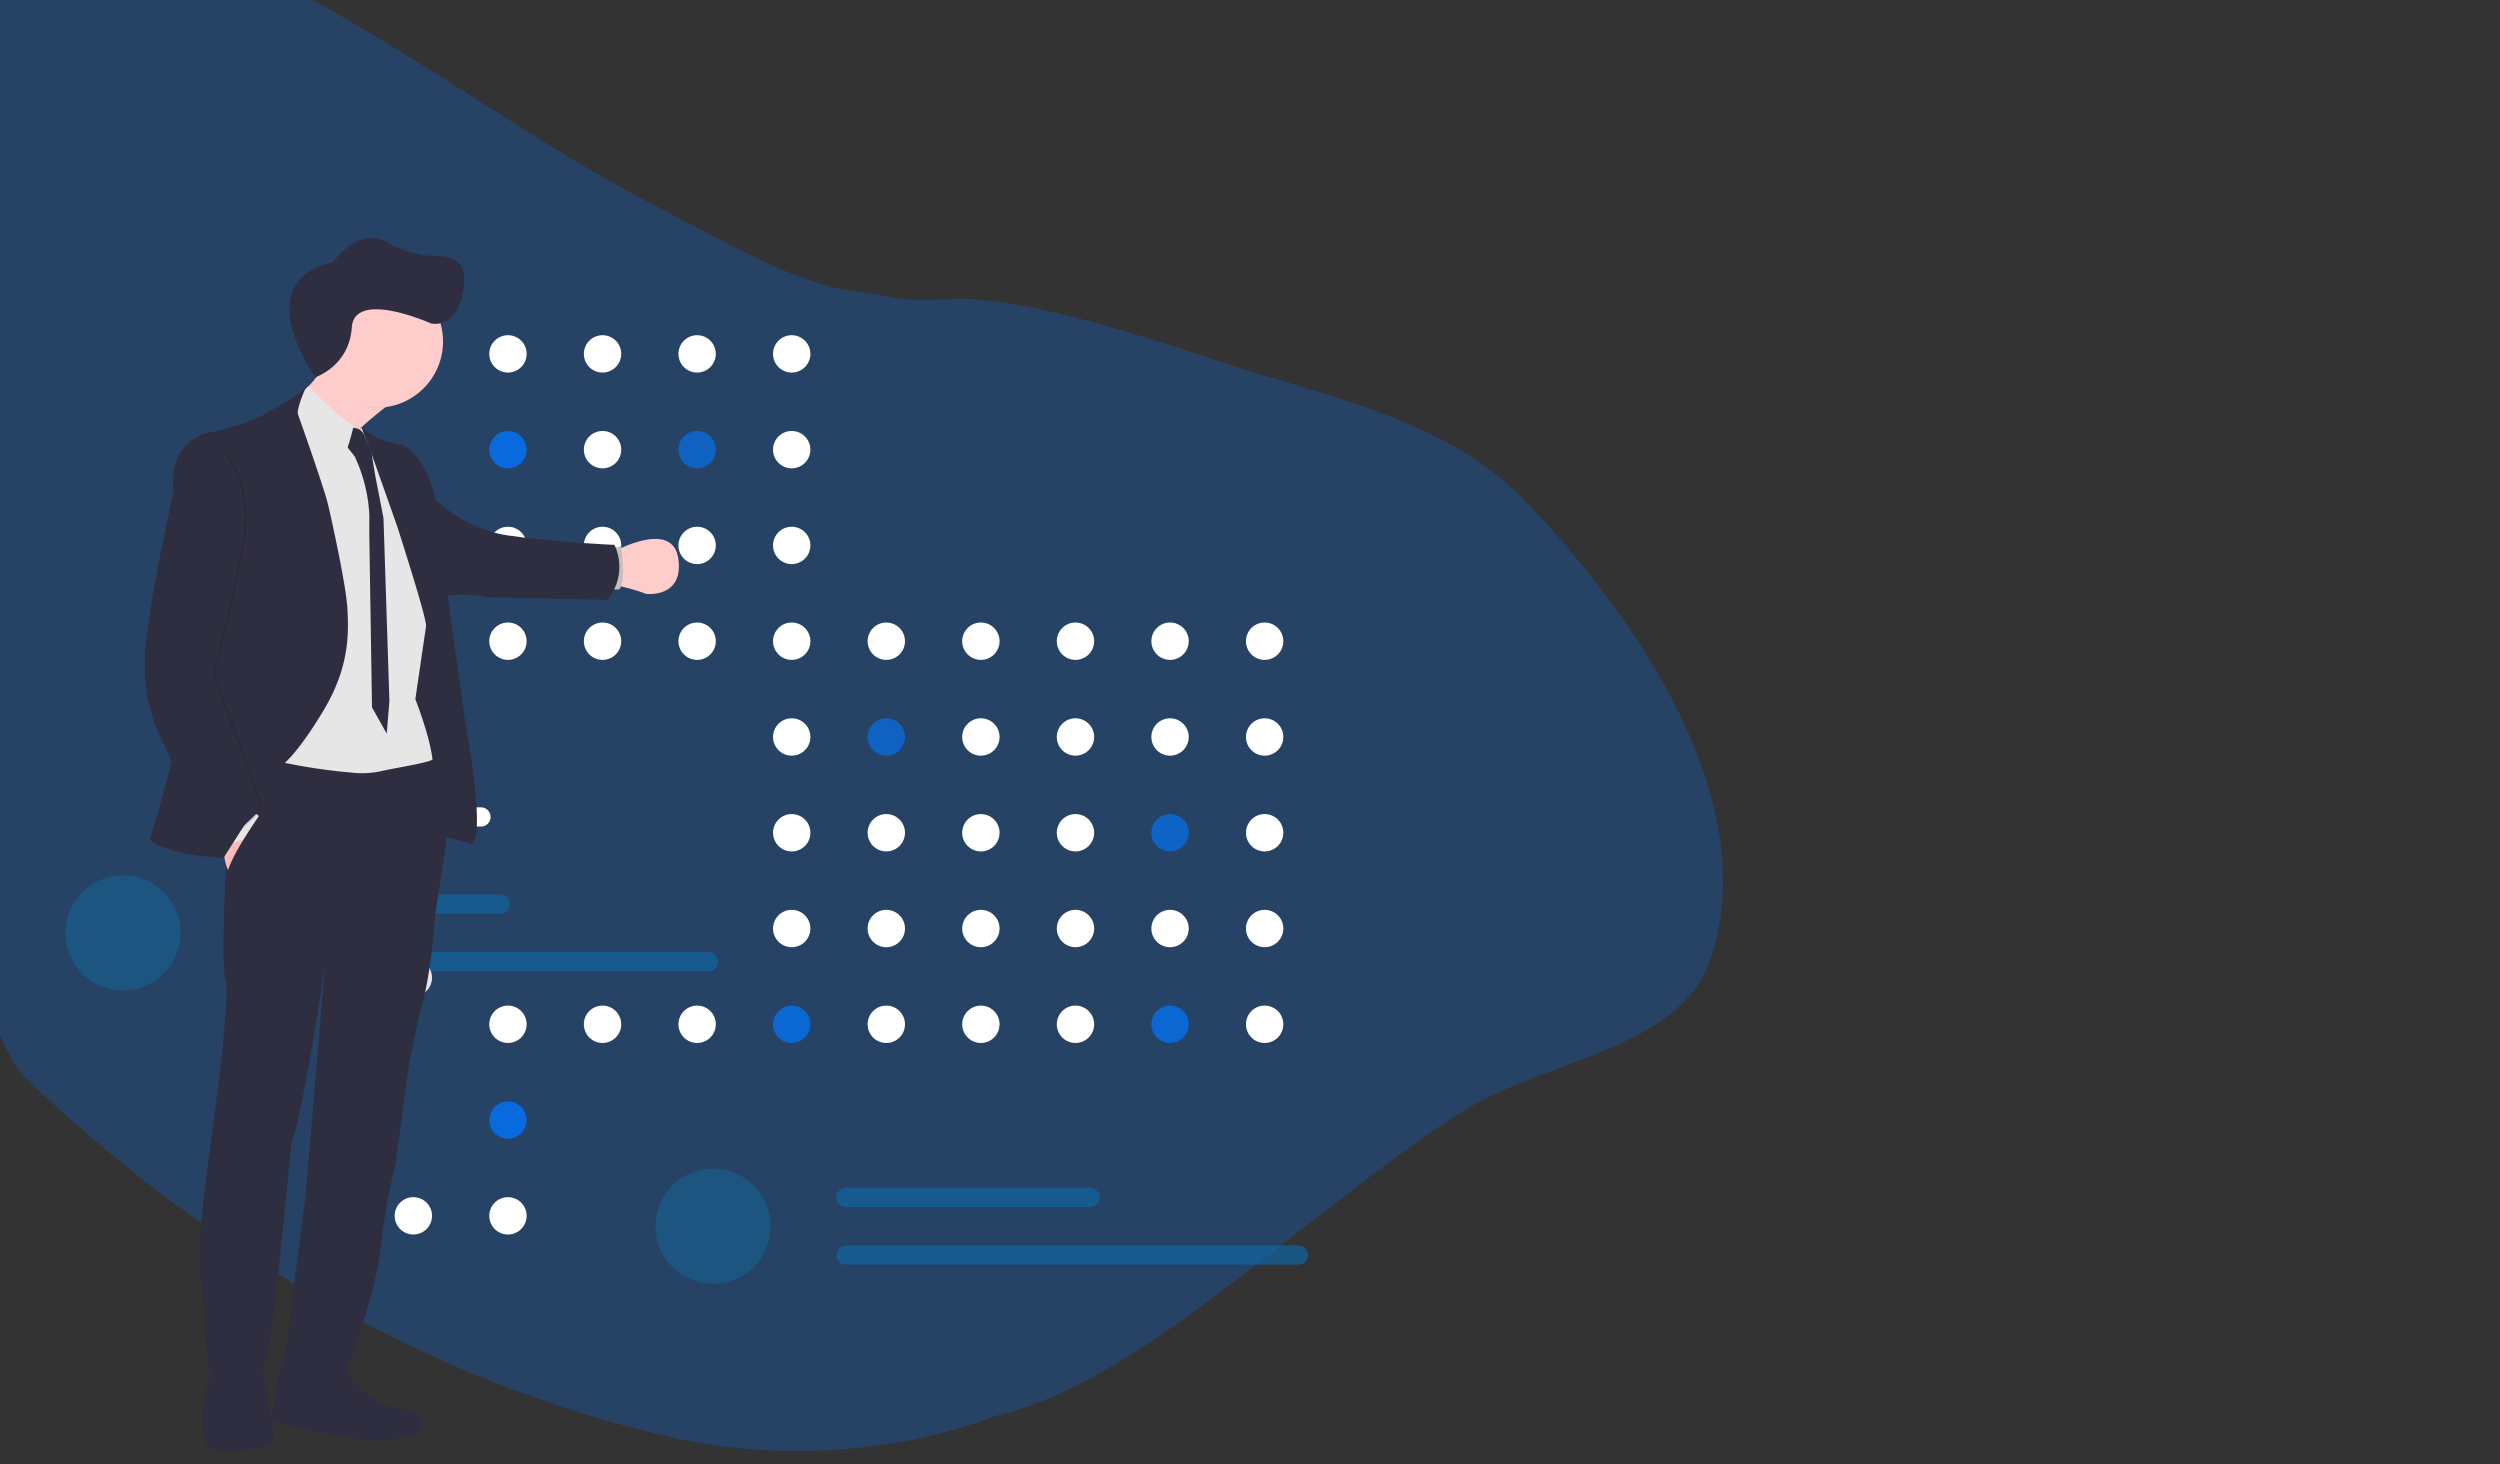 <?xml version="1.0" encoding="UTF-8" standalone="no"?>
<svg
   xmlns:dc="http://purl.org/dc/elements/1.1/"
   xmlns:cc="http://creativecommons.org/ns#"
   xmlns:rdf="http://www.w3.org/1999/02/22-rdf-syntax-ns#"
   xmlns:svg="http://www.w3.org/2000/svg"
   xmlns="http://www.w3.org/2000/svg"
   xmlns:xlink="http://www.w3.org/1999/xlink"
   xmlns:sodipodi="http://sodipodi.sourceforge.net/DTD/sodipodi-0.dtd"
   xmlns:inkscape="http://www.inkscape.org/namespaces/inkscape"
   id="e9ecc617-883f-4dfc-9a55-ce5b125f3ffd"
   data-name="Layer 1"
   width="983.548"
   height="576.157"
   viewBox="0 0 983.548 576.157"
   version="1.1"
   sodipodi:docname="hero-image.svg"
   inkscape:version="1.0 (4035a4fb49, 2020-05-01)">
  <rect x="0" y="0" width="983.548" height="576.157" fill="#333333" stroke="none"/>
  <sodipodi:namedview
     inkscape:document-rotation="0"
     pagecolor="#ffffff"
     bordercolor="#666666"
     borderopacity="1"
     objecttolerance="10"
     gridtolerance="10"
     guidetolerance="10"
     inkscape:pageopacity="0"
     inkscape:pageshadow="2"
     inkscape:window-width="1366"
     inkscape:window-height="745"
     id="namedview204"
     showgrid="false"
     inkscape:zoom="0.85740487"
     inkscape:cx="375.82947"
     inkscape:cy="330.94408"
     inkscape:window-x="-8"
     inkscape:window-y="-8"
     inkscape:window-maximized="1"
     inkscape:current-layer="e9ecc617-883f-4dfc-9a55-ce5b125f3ffd" />
  <defs
     id="defs9">
    <linearGradient
       id="linearGradient1102"
       inkscape:collect="always">
      <stop
         id="stop1098"
         offset="0"
         style="stop-color:#146192;stop-opacity:1;" />
      <stop
         id="stop1100"
         offset="1"
         style="stop-color:#0077ff;stop-opacity:1" />
    </linearGradient>
    <linearGradient
       id="ba860033-8b14-4705-9ef7-06625c8932b0"
       x1="-566.545"
       y1="517.532"
       x2="-566.545"
       y2="599.344"
       gradientTransform="matrix(-0.86,0,0,-0.86,-333.869,682.934)"
       gradientUnits="userSpaceOnUse">
      <stop
         offset="0"
         stop-color="gray"
         stop-opacity="0.25"
         id="stop2" />
      <stop
         offset="0.54"
         stop-color="gray"
         stop-opacity="0.12"
         id="stop4" />
      <stop
         offset="1"
         stop-color="gray"
         stop-opacity="0.1"
         id="stop6" />
    </linearGradient>
    <linearGradient
       gradientUnits="userSpaceOnUse"
       y2="564.679"
       x2="465.634"
       y1="-45.604"
       x1="-13.231"
       id="linearGradient1104"
       xlink:href="#linearGradient1102"
       inkscape:collect="always" />
    <linearGradient
       inkscape:collect="always"
       xlink:href="#linearGradient1102"
       id="linearGradient929"
       gradientUnits="userSpaceOnUse"
       gradientTransform="matrix(-1,0,0,1,869.739,1.648)"
       x1="-13.231"
       y1="-45.604"
       x2="465.634"
       y2="564.679" />
    <linearGradient
       inkscape:collect="always"
       xlink:href="#linearGradient1102"
       id="linearGradient933"
       gradientUnits="userSpaceOnUse"
       gradientTransform="matrix(0.615,-0.199,0.199,0.615,297.793,143.742)"
       x1="-13.231"
       y1="-45.604"
       x2="465.634"
       y2="564.679" />
  </defs>
  <path
     id="path1096"
     style="opacity:0.25;fill:#0077ff;fill-opacity:1;stroke:none;stroke-width:1px;stroke-linecap:butt;stroke-linejoin:miter;stroke-opacity:1"
     d="m 0,0 v 407.566 c 3.06,5.918 5.31,11.918 9.896,16.332 C 80.114,491.482 170.416,544.614 265.555,565.748 c 41.22,9.156 88.084,5.844 126.369,-8.781 10e-4,-4.4e-4 0.003,4.3e-4 0.004,0 57.807,-13.514 121.732,-80.446 183.285,-119.604 32.438,-20.636 86.172,-24.203 98.023,-60.775 19.999,-61.717 -28.733,-133.44 -73.824,-180.084 -31.306,-32.384 -80.54,-41.068 -123.223,-55.455 -32.773,-11.047 -76.69,-24.423 -101.084,-23.387 -24.394,1.036 -19.039,-0.454 -40.674,-3.363 C 312.797,111.39 284.459,94.685 260.607,82.469 212.989,58.079 173.434,27.884 122.91,0 Z"
     sodipodi:nodetypes="ccaascaaaazsacc" />
  <path
     id="path1090"
     fill="#e6e6e6"
     d="m 93.199,317.627 a 3.776,3.776 0 0 0 0,7.553 h 96.026 a 3.776,3.776 0 0 0 0,-7.553 z"
     style="stroke-width:1.079;fill:#ffffff" />
  <circle
     style="stroke-width:1.079"
     cx="162.627"
     cy="139.224"
     r="7.351"
     fill="#e6e6e6"
     id="circle61" />
  <circle
     style="fill:#0077ff;fill-opacity:1;stroke-width:1.079;opacity:0.6"
     cx="274.263"
     cy="176.903"
     r="7.351"
     fill="#6c63ff"
     id="circle77" />
  <circle
     style="fill:#0077ff;fill-opacity:1;stroke-width:1.079;opacity:0.6"
     cx="348.686"
     cy="289.94"
     r="7.351"
     fill="#6c63ff"
     id="circle115" />
  <circle
     style="fill:#0075fc;fill-opacity:0.639;stroke-width:1.079"
     cx="460.322"
     cy="327.619"
     r="7.351"
     fill="#6c63ff"
     id="circle133" />
  <circle
     style="fill:#146192;fill-opacity:1;stroke-width:1.079;opacity:0.6"
     cx="280.494"
     cy="482.418"
     r="22.658"
     fill="#6c63ff"
     id="circle197" />
  <circle
     style="stroke-width:1.079"
     cx="162.627"
     cy="120.903"
     r="7.351"
     fill="#e6e6e6"
     id="circle71" />
  <circle
     style="stroke-width:1.079"
     cx="162.627"
     cy="139.224"
     r="7.351"
     fill="#e6e6e6"
     id="circle83" />
  <circle
     style="stroke-width:1.079"
     cx="162.627"
     cy="196.261"
     r="7.351"
     fill="#e6e6e6"
     id="circle93" />
  <g
     transform="translate(-232.125,-173.443)"
     id="g998">
    <circle
       id="circle986"
       fill="#6c63ff"
       r="22.658"
       cy="540.447"
       cx="280.494"
       style="opacity:0.6;fill:#146192;fill-opacity:1;stroke-width:1.079" />
    <g
       id="g992"
       transform="translate(232.125,185.443)">
      <path
         style="fill:#1164a2;fill-opacity:0.702;stroke-width:1.079"
         d="m 100.698,339.899 a 3.776,3.776 0 0 0 0,7.553 h 96.026 a 3.776,3.776 0 0 0 0,-7.553 z"
         fill="#e6e6e6"
         id="path988" />
      <path
         style="fill:#1164a2;fill-opacity:0.702;stroke-width:1.079"
         d="m 100.698,362.557 a 3.776,3.776 0 0 0 0,7.553 h 178.026 a 3.776,3.776 0 0 0 0,-7.553 z"
         fill="#e6e6e6"
         id="path990" />
    </g>
  </g>
  <circle
     style="stroke-width:1.079"
     cx="162.627"
     cy="346.976"
     r="7.351"
     fill="#e6e6e6"
     id="circle149" />
  <circle
     style="stroke-width:1.079"
     cx="-383.991"
     cy="164.183"
     r="7.351"
     transform="rotate(-89.767)"
     fill="#e6e6e6"
     id="circle169" />
  <path
     style="stroke-width:1.079"
     d="m 69.56,252.708 a 3.776,3.776 0 0 0 0,7.553 H 174.218 a 3.776,3.776 0 0 0 0,-7.553 z"
     fill="#e6e6e6"
     id="path191" />
  <path
     style="fill:url(#ba860033-8b14-4705-9ef7-06625c8932b0);stroke-width:0.86"
     d="m 163.757,230.35 c 0.807,2.589 1.521,5.059 2.122,7.181 l -0.375,0.134 c -0.467,-1.967 -1.061,-4.514 -1.747,-7.315 z m -22.385,-63.038 -0.113,0.064 0.106,-0.099 z"
     fill="url(#ba860033-8b14-4705-9ef7-06625c8932b0)"
     id="path13" />
  <path
     style="stroke-width:0.86"
     d="m 113.935,531.559 c -4.21,1.351 -7.372,27.231 -7.372,27.231 l 26.177,6.467 c 0,0 18.359,2.71 27.083,0 8.723,-2.71 8.426,-10.23 -4.061,-11.433 -12.487,-1.203 -21.366,-17.298 -21.366,-17.298 0,0 -16.251,-6.318 -20.461,-4.967 z"
     fill="#2f2e41"
     id="path15" />
  <path
     style="stroke-width:0.86"
     d="m 83.216,536.823 a 15.766,15.766 0 0 1 -1.019,6.077 53.105,53.105 0 0 0 -2.632,19.704 q 0.085,1.196 0.191,2.505 c 0.906,10.379 26.015,3.92 27.684,2.71 1.67,-1.21 -4.952,-30.995 -4.952,-30.995 0,0 -19.69,-4.21 -19.272,-2e-5 z"
     fill="#2f2e41"
     id="path17" />
  <path
     style="stroke-width:0.86;fill:#ffcccc;fill-opacity:1"
     d="m 110.702,159.72 a 0.078,0.078 0 0 1 0.014,0.028 c 0.531,1.302 20.248,49.652 16.683,33.839 a 9.671,9.671 0 0 1 -0.212,-1.429 c -0.304,-3.884 1.528,-8.157 4.478,-12.402 a 61.134,61.134 0 0 1 6.247,-7.471 c 1.139,-1.181 2.321,-2.335 3.516,-3.453 3.283,-3.078 6.7,-5.893 9.728,-8.242 5.441,-4.245 9.643,-6.941 9.643,-6.941 0,0 -38.134,-44.459 -35.431,-25.279 0.743,5.257 3.842,10.499 1.74,15.367 a 26.557,26.557 0 0 1 -5.759,8.228 43.578,43.578 0 0 1 -6.233,5.115 c -0.955,0.644 -1.818,1.181 -2.519,1.592 -1.167,0.686 -1.896,1.047 -1.896,1.047 z"
     fill="#ffb9b9"
     id="path19" />
  <path
     style="stroke-width:0.86;fill:#ffcccc;fill-opacity:1"
     d="m 241.461,217.057 c 0,0 1.5,-0.835 3.764,-1.832 6.658,-2.901 19.951,-7.146 21.628,4.542 2.257,15.678 -12.692,13.874 -12.692,13.874 a 69.843,69.843 0 0 0 -9.063,-2.752 11.642,11.642 0 0 0 -4.648,-0.29 z"
     fill="#ffb9b9"
     id="path21" />
  <circle
     style="fill:#ffffff;fill-opacity:1;stroke-width:1.079"
     cx="199.839"
     cy="214.582"
     r="7.351"
     fill="#e6e6e6"
     id="circle85" />
  <circle
     style="fill:#ffffff;fill-opacity:1;stroke-width:1.079"
     cx="237.051"
     cy="214.582"
     r="7.351"
     fill="#e6e6e6"
     id="circle87" />
  <circle
     style="fill:#ffffff;fill-opacity:1;stroke-width:1.079"
     cx="-477.668"
     cy="164.563"
     r="7.351"
     transform="rotate(-89.767)"
     fill="#e6e6e6"
     id="circle173" />
  <circle
     style="fill:#ffffff;fill-opacity:1;stroke-width:1.079"
     cx="199.839"
     cy="139.224"
     r="7.351"
     fill="#e6e6e6"
     id="circle63" />
  <circle
     style="fill:#ffffff;fill-opacity:1;stroke-width:1.079"
     cx="237.051"
     cy="139.224"
     r="7.351"
     fill="#e6e6e6"
     id="circle65" />
  <circle
     style="fill:#ffffff;fill-opacity:1;stroke-width:1.079"
     cx="274.263"
     cy="139.224"
     r="7.351"
     fill="#e6e6e6"
     id="circle67" />
  <circle
     style="fill:#ffffff;fill-opacity:1;stroke-width:1.079"
     cx="311.474"
     cy="139.224"
     r="7.351"
     fill="#e6e6e6"
     id="circle69" />
  <circle
     style="fill:#0076ff;fill-opacity:0.776;stroke-width:1.079"
     cx="199.839"
     cy="176.903"
     r="7.351"
     fill="#e6e6e6"
     id="circle73" />
  <circle
     style="fill:#ffffff;fill-opacity:1;stroke-width:1.079"
     cx="237.051"
     cy="176.903"
     r="7.351"
     fill="#e6e6e6"
     id="circle75" />
  <circle
     style="fill:#ffffff;fill-opacity:1;stroke-width:1.079"
     cx="311.474"
     cy="176.903"
     r="7.351"
     fill="#e6e6e6"
     id="circle79" />
  <circle
     style="fill:#ffffff;fill-opacity:1;stroke-width:1.079"
     cx="274.263"
     cy="214.582"
     r="7.351"
     fill="#e6e6e6"
     id="circle89" />
  <circle
     style="fill:#ffffff;fill-opacity:1;stroke-width:1.079"
     cx="311.474"
     cy="214.582"
     r="7.351"
     fill="#e6e6e6"
     id="circle91" />
  <circle
     style="fill:#ffffff;fill-opacity:1;stroke-width:1.079"
     cx="199.839"
     cy="252.261"
     r="7.351"
     fill="#e6e6e6"
     id="circle95" />
  <circle
     style="fill:#ffffff;fill-opacity:1;stroke-width:1.079"
     cx="237.051"
     cy="252.261"
     r="7.351"
     fill="#e6e6e6"
     id="circle97" />
  <circle
     style="fill:#ffffff;fill-opacity:1;stroke-width:1.079"
     cx="274.263"
     cy="252.261"
     r="7.351"
     fill="#e6e6e6"
     id="circle99" />
  <circle
     style="fill:#ffffff;fill-opacity:1;stroke-width:1.079"
     cx="311.474"
     cy="252.261"
     r="7.351"
     fill="#e6e6e6"
     id="circle101" />
  <circle
     style="fill:#ffffff;fill-opacity:1;stroke-width:1.079"
     cx="348.686"
     cy="252.261"
     r="7.351"
     fill="#e6e6e6"
     id="circle103" />
  <circle
     style="fill:#ffffff;fill-opacity:1;stroke-width:1.079"
     cx="385.898"
     cy="252.261"
     r="7.351"
     fill="#e6e6e6"
     id="circle105" />
  <circle
     style="fill:#ffffff;fill-opacity:1;stroke-width:1.079"
     cx="423.11"
     cy="252.261"
     r="7.351"
     fill="#e6e6e6"
     id="circle107" />
  <circle
     style="fill:#ffffff;fill-opacity:1;stroke-width:1.079"
     cx="460.322"
     cy="252.261"
     r="7.351"
     fill="#e6e6e6"
     id="circle109" />
  <circle
     style="fill:#ffffff;fill-opacity:1;stroke-width:1.079"
     cx="497.534"
     cy="252.261"
     r="7.351"
     fill="#e6e6e6"
     id="circle111" />
  <circle
     style="fill:#ffffff;fill-opacity:1;stroke-width:1.079"
     cx="311.474"
     cy="289.94"
     r="7.351"
     fill="#e6e6e6"
     id="circle113" />
  <circle
     style="fill:#ffffff;fill-opacity:1;stroke-width:1.079"
     cx="385.898"
     cy="289.94"
     r="7.351"
     fill="#e6e6e6"
     id="circle117" />
  <circle
     style="fill:#ffffff;fill-opacity:1;stroke-width:1.079"
     cx="423.11"
     cy="289.94"
     r="7.351"
     fill="#e6e6e6"
     id="circle119" />
  <circle
     style="fill:#ffffff;fill-opacity:1;stroke-width:1.079"
     cx="460.322"
     cy="289.94"
     r="7.351"
     fill="#e6e6e6"
     id="circle121" />
  <circle
     style="fill:#ffffff;fill-opacity:1;stroke-width:1.079"
     cx="497.534"
     cy="289.94"
     r="7.351"
     fill="#e6e6e6"
     id="circle123" />
  <circle
     style="fill:#ffffff;fill-opacity:1;stroke-width:1.079"
     cx="311.474"
     cy="327.619"
     r="7.351"
     fill="#e6e6e6"
     id="circle125" />
  <circle
     style="fill:#ffffff;fill-opacity:1;stroke-width:1.079"
     cx="348.686"
     cy="327.619"
     r="7.351"
     fill="#e6e6e6"
     id="circle127" />
  <circle
     style="fill:#ffffff;fill-opacity:1;stroke-width:1.079"
     cx="385.898"
     cy="327.619"
     r="7.351"
     fill="#e6e6e6"
     id="circle129" />
  <circle
     style="fill:#ffffff;fill-opacity:1;stroke-width:1.079"
     cx="423.11"
     cy="327.619"
     r="7.351"
     fill="#e6e6e6"
     id="circle131" />
  <circle
     style="fill:#ffffff;fill-opacity:1;stroke-width:1.079"
     cx="497.534"
     cy="327.619"
     r="7.351"
     fill="#e6e6e6"
     id="circle135" />
  <circle
     style="fill:#ffffff;fill-opacity:1;stroke-width:1.079"
     cx="311.474"
     cy="365.298"
     r="7.351"
     fill="#e6e6e6"
     id="circle137" />
  <circle
     style="fill:#ffffff;fill-opacity:1;stroke-width:1.079"
     cx="348.686"
     cy="365.298"
     r="7.351"
     fill="#e6e6e6"
     id="circle139" />
  <circle
     style="fill:#ffffff;fill-opacity:1;stroke-width:1.079"
     cx="385.898"
     cy="365.298"
     r="7.351"
     fill="#e6e6e6"
     id="circle141" />
  <circle
     style="fill:#ffffff;fill-opacity:1;stroke-width:1.079"
     cx="423.11"
     cy="365.298"
     r="7.351"
     fill="#e6e6e6"
     id="circle143" />
  <circle
     style="fill:#ffffff;fill-opacity:1;stroke-width:1.079"
     cx="460.322"
     cy="365.298"
     r="7.351"
     fill="#e6e6e6"
     id="circle145" />
  <circle
     style="fill:#ffffff;fill-opacity:1;stroke-width:1.079"
     cx="497.534"
     cy="365.298"
     r="7.351"
     fill="#e6e6e6"
     id="circle147" />
  <circle
     style="fill:#ffffff;fill-opacity:1;stroke-width:1.079"
     cx="199.839"
     cy="402.976"
     r="7.351"
     fill="#e6e6e6"
     id="circle151" />
  <circle
     style="fill:#ffffff;fill-opacity:1;stroke-width:1.079"
     cx="237.051"
     cy="402.976"
     r="7.351"
     fill="#e6e6e6"
     id="circle153" />
  <circle
     style="fill:#ffffff;fill-opacity:1;stroke-width:1.079"
     cx="274.263"
     cy="402.976"
     r="7.351"
     fill="#e6e6e6"
     id="circle155" />
  <circle
     style="fill:#0076ff;fill-opacity:0.702;stroke-width:1.079"
     cx="311.474"
     cy="402.976"
     r="7.351"
     fill="#e6e6e6"
     id="circle157" />
  <circle
     style="fill:#ffffff;fill-opacity:1;stroke-width:1.079"
     cx="348.686"
     cy="402.976"
     r="7.351"
     fill="#e6e6e6"
     id="circle159" />
  <circle
     style="fill:#ffffff;fill-opacity:1;stroke-width:1.079"
     cx="385.898"
     cy="402.976"
     r="7.351"
     fill="#e6e6e6"
     id="circle161" />
  <circle
     style="fill:#ffffff;fill-opacity:1;stroke-width:1.079"
     cx="423.11"
     cy="402.976"
     r="7.351"
     fill="#e6e6e6"
     id="circle163" />
  <circle
     style="fill:#0076ff;fill-opacity:0.702;stroke-width:1.079"
     cx="460.322"
     cy="402.976"
     r="7.351"
     fill="#e6e6e6"
     id="circle165" />
  <circle
     style="fill:#0076ff;fill-opacity:0.776;stroke-width:1.079"
     cx="199.839"
     cy="440.655"
     r="7.351"
     fill="#e6e6e6"
     id="circle171" />
  <circle
     style="fill:#ffffff;fill-opacity:1;stroke-width:1.079"
     cx="199.839"
     cy="478.334"
     r="7.351"
     fill="#e6e6e6"
     id="circle175" />
  <path
     style="fill:#1164a2;fill-opacity:0.702;stroke-width:1.079"
     d="m 332.823,467.313 a 3.776,3.776 0 0 0 0,7.553 h 96.026 a 3.776,3.776 0 0 0 0,-7.553 z"
     fill="#e6e6e6"
     id="path199" />
  <path
     style="fill:#1164a2;fill-opacity:0.702;stroke-width:1.079"
     d="m 332.823,489.971 a 3.776,3.776 0 0 0 0,7.553 h 178.026 a 3.776,3.776 0 0 0 0,-7.553 z"
     fill="#e6e6e6"
     id="path201" />
  <path
     style="fill:#c0c0c0;fill-opacity:1;stroke-width:0.86"
     d="m 239.183,231.9 h 4.5 c 2.618,-3.537 0.616,-16.98 0.616,-16.98 l -3.912,0.707 z"
     fill="#e6e6e6"
     id="path23" />
  <path
     style="stroke-width:0.86"
     d="m 158.769,254.596 0.75,39.563 4.952,18.657 c 0,0 2.434,18.055 5.419,16.548 2.986,-1.507 15.721,2.78 15.721,2.78 l 0.601,-6.693 -4.287,-39.337 -3.311,-19.633 c 0,0 -1.882,-15.423 -3.311,-24.451 -1.429,-9.028 -13.386,-1.875 -13.386,-1.875 z"
     fill="#2f2e41"
     id="path25" />
  <path
     style="stroke-width:0.86"
     d="m 173.082,234.97 c 8.129,-2.278 18.621,0 18.621,0 l 47.402,1.047 c 8.462,-11.171 2.596,-21.663 2.596,-21.663 0,0 -23.248,-0.913 -42.089,-3.728 -18.841,-2.816 -31.25,-16.81 -31.25,-16.81 z"
     fill="#2f2e41"
     id="path27" />
  <path
     d="m 125.369,128.372 c -2.703,-19.18 35.431,25.279 35.431,25.279 0,0 -4.203,2.696 -9.643,6.941 -0.502,0.035 -1.005,0.035 -1.521,0.035 -11.667,0 -19.711,-7.301 -24.338,-17.206 1.861,-4.408 0.906,-9.176 0.071,-15.048 z"
     opacity="0.1"
     style="isolation:isolate;stroke-width:0.86"
     id="path29" />
  <path
     style="stroke-width:0.86;fill:#ffcccc;fill-opacity:1"
     d="m 122.156,134.292 a 26.068,26.068 0 1 1 8e-5,0.127 q -1.7e-4,-0.063 -8e-5,-0.127 z"
     fill="#ffb9b9"
     id="path31" />
  <path
     style="stroke-width:0.86"
     d="m 109.301,246.326 1.415,-86.604 15.119,7.917 12.544,2.971 3.177,-1.854 0.226,-0.134 0.516,-0.297 c 0,0 0.17,0.368 0.495,1.04 2.745,5.809 16.103,34.214 15.82,36.648 -0.297,2.703 9.53,36.775 9.53,36.775 v 0 l -4.74,32.27 c 0,0 8.992,22.413 6.615,30.691 -2.377,8.278 -67.212,2.554 -67.212,2.554 z"
     fill="#e6e6e6"
     id="path33" />
  <path
     style="stroke-width:0.86"
     d="m 134.623,173.284 5.037,6.467 0.814,1.889 a 60.909,60.909 0 0 1 4.825,21.013 v 8.391 l 1.054,67.247 5.794,10.336 1.054,-12.791 -2.328,-71.988 -3.162,-16.272 -1.726,-10.308 a 45.622,45.622 0 0 1 -2.413,-5.568 c -1.726,-4.436 -6.169,-3.233 -6.169,-3.233 z"
     fill="#2f2e41"
     id="path35" />
  <path
     style="stroke-width:0.86"
     d="m 112.45,158.313 0.149,0.361 1.054,2.589 1.189,2.894 a 24.14,24.14 0 0 1 3.877,3.071 c 4.019,3.608 9.848,9.41 12.947,12.53 1.309,1.316 2.13,2.151 2.13,2.151 1.535,-1.365 3.078,-5.929 4.118,-9.622 0.17,-0.587 0.318,-1.153 0.46,-1.677 0.524,-2.002 0.842,-3.446 0.842,-3.446 -3.941,-1.408 -13.138,-10.4 -17.864,-15.197 a 43.578,43.578 0 0 1 -6.233,5.115 c -0.269,-0.75 -2.667,1.231 -2.667,1.231 z"
     fill="#e6e6e6"
     id="path37" />
  <path
     style="stroke-width:0.86"
     d="m 145.355,170.44 c 2.95,1.804 7.747,4.153 13.067,4.422 0,0 11.525,6.099 13.662,26.97 2.137,20.871 11.164,83.605 11.164,83.605 0,0 8.037,42.301 2.377,46.695 l -6.318,-51.782 c 0,0 -11.058,-29.906 -11.858,-35.438 -0.708,-5.037 -9.502,-32.58 -11.044,-37.405 -0.156,-0.453 -0.233,-0.708 -0.233,-0.708 l -8.794,-24.868 -5.08,-13.612 a 27.592,27.592 0 0 0 3.056,2.122 z"
     fill="#2f2e41"
     id="path39" />
  <path
     style="stroke-width:0.86"
     d="m 82.197,454.69 c 0,0 8.872,-61.241 6.467,-69.504 -2.405,-8.264 1.656,-69.334 1.656,-69.334 l 1.337,-11.454 0.75,-6.459 0.318,-2.703 1.549,0.474 a 228.591,228.591 0 0 0 45.839,8.405 34.965,34.965 0 0 0 10.259,-0.821 c 6.141,-1.401 18.013,-3.12 20.086,-4.592 0,0 0.708,1.903 1.592,5.016 2.038,7.195 5.108,20.949 2.745,32.665 l -3.615,23.694 c 0,0 -1.422,24.147 -6.092,38.594 l -4.132,19.704 -5.419,40.164 a 240.548,240.548 0 0 0 -5.794,32.545 c -1.974,18.211 -13.244,48.421 -13.244,48.421 0,0 -23.956,3.311 -24.663,-4.811 l 8.278,-63.342 7.669,-90.715 c 0,0 -8.313,56.6 -13.089,68.79 0,0 -6.622,69.483 -8.879,80.187 -2.257,10.704 -3.757,13.534 -3.757,13.534 0,0 -13.994,5.122 -20.312,-4.358 0,0 -1.804,-28.123 -3.155,-38.205 -1.358,-10.096 3.608,-45.895 3.608,-45.895 z"
     fill="#2f2e41"
     id="path41" />
  <path
     style="stroke-width:0.86"
     d="m 93.199,317.627 9.905,4.818 -11.808,22.265 c -4.436,-4.139 -3.912,-20.609 -3.912,-20.609 z"
     fill="#ffb9b9"
     id="path43" />
  <polygon
     transform="matrix(0.86,0,0,0.86,-12.215,75.205)"
     points="132.718,285.876 125.728,296.459 116.198,299.954 115.408,292.956 127.472,281.765 "
     fill="#e6e6e6"
     id="polygon45" />
  <path
     id="path47"
     d="m 170.464,298.786 a 0.214,0.214 0 0 1 -0.042,-0.106 3.75,3.75 0 0 1 -0.396,0.226 z"
     style="opacity:0.1;stroke-width:0.86" />
  <path
     style="stroke-width:0.86"
     d="m 58.921,330.113 c 5.412,6.318 29.007,7.45 29.007,7.45 l 18.388,-28.979 4.96,-7.811 c 0,0 5.526,-3.835 15.912,-21.105 10.386,-17.27 10.032,-30.571 9.459,-40.504 -0.573,-9.933 -7.075,-38.481 -7.075,-38.481 a 80.126,80.126 0 0 0 -2.384,-8.525 c -2.257,-7.117 -5.674,-17.008 -8.469,-24.932 -0.502,-1.429 -0.983,-2.795 -1.443,-4.068 -0.849,-2.42 3.467,-11.638 3.467,-11.638 -1.521,3.049 -11.101,8.065 -14.433,10.167 -8.985,5.66 -21.529,7.981 -21.529,7.981 -20.199,2.936 -16.47,23.807 -16.47,23.807 0,0 -0.226,81.128 1.019,90.835 1.245,9.707 -10.407,45.803 -10.407,45.803 z"
     fill="#2f2e41"
     id="path51" />
  <path
     d="m 69.186,193.469 c 0,0 -8.575,37.242 -10.945,60.257 -2.37,23.015 6.544,37.681 6.544,37.681 l 19.067,42.315 c 6.544,-1.684 19.859,-15.565 19.859,-15.565 L 84.61,265.237 c 0,0 7.082,-26.722 11.511,-51.336 4.429,-24.614 -7.308,-35.658 -7.308,-35.658 -19.633,-7.443 -19.626,15.225 -19.626,15.225 z"
     opacity="0.1"
     style="isolation:isolate;stroke-width:0.86"
     id="path53" />
  <path
     style="stroke-width:0.86"
     d="m 68.281,193.469 c 0,0 -8.575,37.242 -10.945,60.257 -2.37,23.015 6.544,37.681 6.544,37.681 l 19.102,42.315 c 6.544,-1.684 19.859,-15.565 19.859,-15.565 L 83.74,265.237 c 0,0 7.089,-26.722 11.504,-51.336 4.415,-24.614 -7.33,-35.658 -7.33,-35.658 -19.633,-7.443 -19.633,15.225 -19.633,15.225 z"
     fill="#2f2e41"
     id="path55" />
  <path
     style="stroke-width:0.86"
     d="m 105.962,324.85 -5.264,15.048 -5.865,8.044 c 0,0 -4.394,2.936 -5.49,-2.554 -1.097,-5.49 13.761,-26.107 13.761,-26.107 2.349,-0.927 2.858,5.568 2.858,5.568 z"
     fill="#2f2e41"
     id="path57" />
  <path
     style="stroke-width:0.86"
     d="m 124.105,148.403 c 0,0 -27.237,-37.325 7.061,-45.395 0,0 9.744,-14.616 21.716,-7.427 a 37.52,37.52 0 0 0 19.392,5.157 c 5.801,0 11.349,2.27 10.34,11.349 -2.018,18.158 -13.114,15.132 -13.114,15.132 0,0 -30.093,-13.483 -31.102,1.649 -1.009,15.132 -14.293,19.535 -14.293,19.535 z"
     fill="#2f2e41"
     id="path59" />
  <circle
     style="fill:#ffffff;fill-opacity:1;stroke-width:1.079"
     cx="497.534"
     cy="402.976"
     r="7.351"
     fill="#e6e6e6"
     id="circle167" />
</svg>
